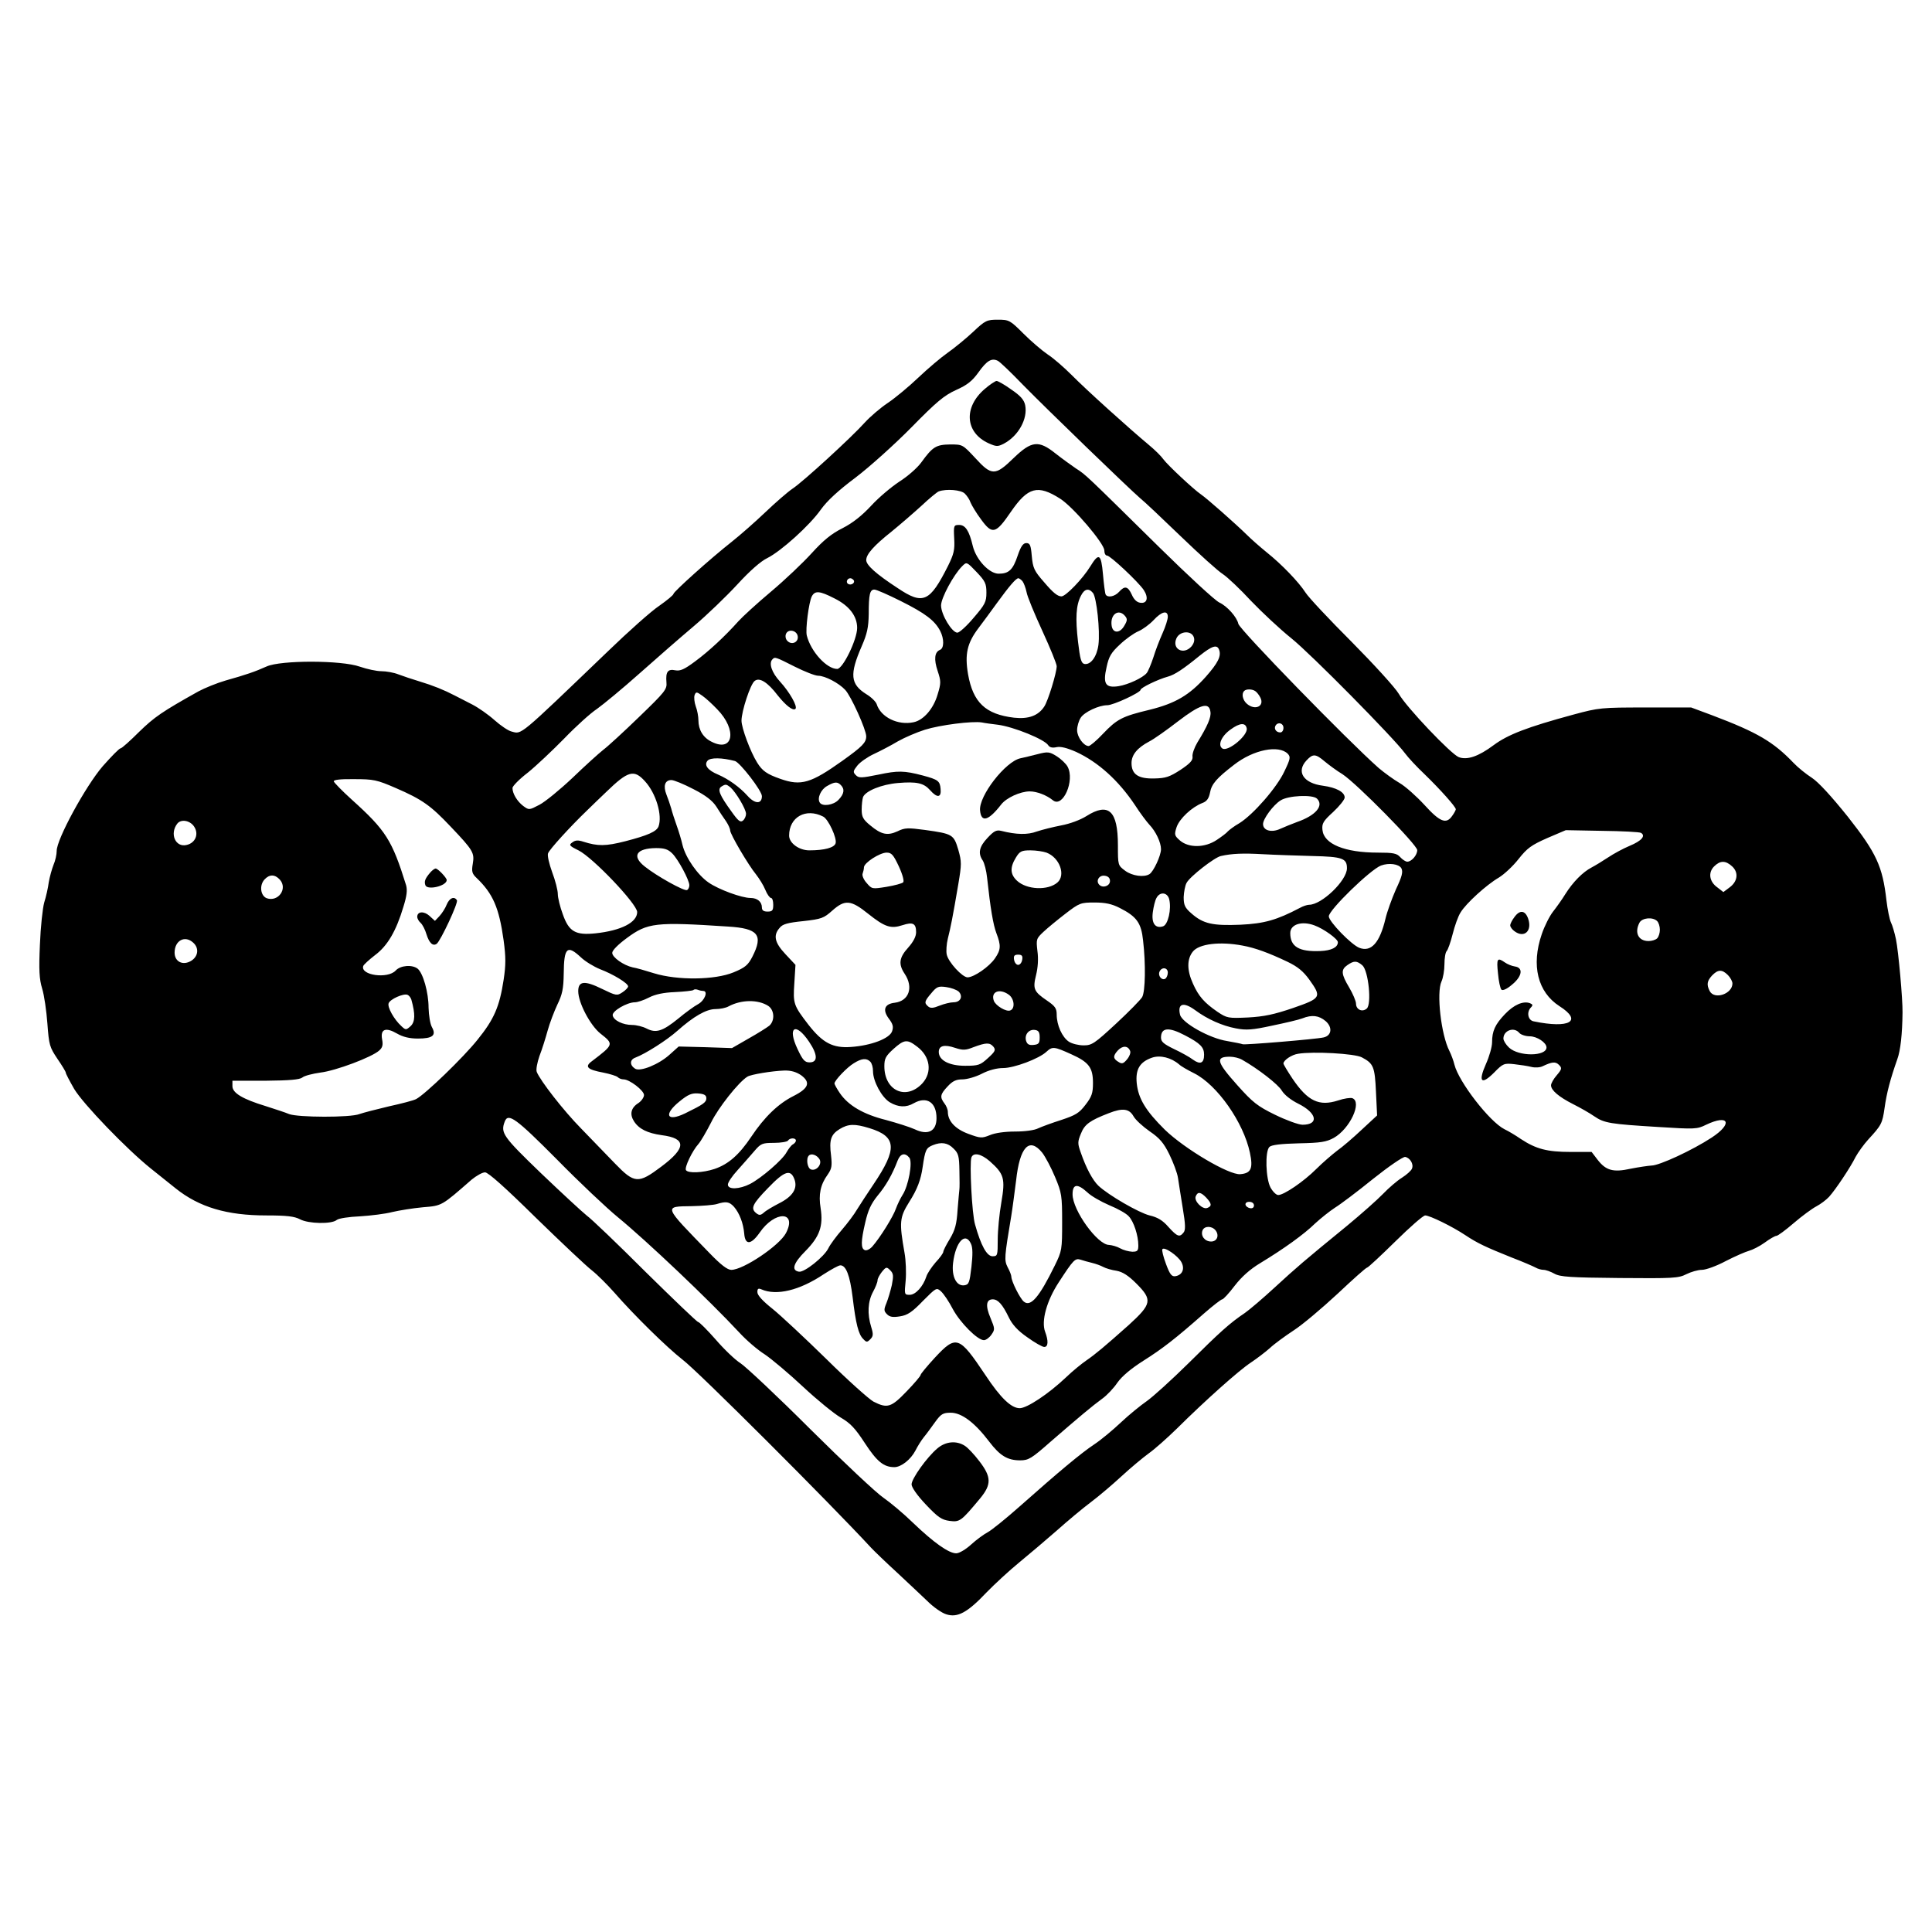 <?xml version="1.0" standalone="no"?>
<!DOCTYPE svg PUBLIC "-//W3C//DTD SVG 20010904//EN"
 "http://www.w3.org/TR/2001/REC-SVG-20010904/DTD/svg10.dtd">
<svg version="1.0" xmlns="http://www.w3.org/2000/svg"
 width="852pt" height="852pt" viewBox="0 0 852 852"
 preserveAspectRatio="xMidYMid meet">
<g transform="translate(0,852) scale(0.1,-0.1)"
fill="#000000" stroke="none">
<path d="M4292 7057 c-31 -29 -82 -71 -112 -92 -30 -21 -89 -71 -130 -110 -41
-39 -102 -90 -135 -112 -33 -22 -78 -61 -100 -85 -59 -66 -274 -263 -320 -293
-22 -15 -76 -62 -120 -104 -44 -42 -111 -101 -149 -131 -94 -74 -256 -220
-256 -229 0 -5 -28 -28 -62 -52 -35 -23 -137 -114 -228 -202 -397 -381 -378
-365 -424 -353 -14 3 -48 26 -75 50 -28 25 -71 55 -98 69 -26 13 -61 31 -78
40 -46 24 -95 44 -155 62 -30 9 -72 23 -93 31 -20 8 -54 14 -75 14 -21 0 -63
9 -95 20 -81 29 -349 29 -411 1 -51 -23 -92 -37 -181 -62 -38 -11 -92 -33
-120 -48 -161 -90 -194 -113 -261 -178 -40 -40 -77 -73 -82 -73 -6 0 -41 -36
-79 -79 -75 -87 -204 -323 -203 -374 0 -15 -6 -43 -14 -61 -7 -18 -17 -53 -21
-77 -3 -24 -12 -64 -20 -89 -7 -25 -16 -108 -19 -186 -5 -112 -3 -151 10 -194
9 -29 19 -99 23 -154 7 -95 10 -104 44 -155 20 -29 37 -57 37 -61 0 -5 17 -37
37 -72 40 -67 232 -266 338 -351 33 -26 83 -66 110 -88 104 -83 226 -119 399
-119 91 0 124 -4 149 -17 37 -20 140 -22 162 -3 8 7 54 14 102 16 49 3 113 11
143 19 30 7 91 17 135 21 85 7 81 5 215 122 21 17 47 32 59 32 14 0 89 -67
224 -200 112 -109 223 -214 248 -233 24 -19 68 -63 98 -97 89 -102 232 -242
301 -296 67 -50 651 -634 832 -830 15 -16 66 -65 114 -109 47 -44 108 -101
134 -126 26 -26 63 -52 83 -58 49 -16 93 7 177 96 36 37 101 97 145 133 44 36
118 99 165 140 47 42 114 98 150 125 36 27 97 79 136 115 39 36 93 81 119 100
27 19 83 69 125 110 125 124 274 257 326 291 27 18 65 47 84 64 19 18 67 53
105 78 39 25 125 98 193 161 68 64 126 116 131 116 4 0 60 52 124 115 64 63
123 115 132 115 20 0 120 -49 177 -87 54 -36 91 -53 203 -98 50 -19 98 -40
107 -45 10 -6 26 -10 35 -10 10 0 32 -8 48 -17 25 -14 69 -17 287 -19 236 -2
260 -1 295 17 20 10 51 19 68 19 18 0 65 17 106 39 41 21 87 41 102 45 15 4
47 20 69 36 23 17 46 30 52 30 6 0 40 25 76 56 36 31 81 64 100 74 19 10 44
29 56 42 29 32 95 131 117 176 11 20 36 55 56 77 58 63 62 70 72 140 9 65 25
126 56 214 14 38 22 111 23 206 1 57 -18 270 -29 323 -6 29 -16 62 -22 74 -6
12 -15 56 -20 98 -17 149 -44 208 -170 368 -73 91 -130 153 -159 172 -25 16
-61 45 -80 65 -90 94 -160 135 -358 210 l-94 35 -201 0 c-195 0 -206 -1 -317
-31 -207 -56 -291 -89 -353 -135 -67 -50 -117 -67 -154 -53 -34 13 -232 221
-265 280 -16 27 -109 129 -207 228 -99 99 -191 197 -204 218 -29 45 -103 123
-172 178 -27 22 -66 56 -85 75 -53 52 -178 162 -203 179 -34 23 -150 132 -167
156 -8 12 -37 41 -65 64 -83 69 -275 242 -339 307 -34 34 -81 75 -106 91 -25
17 -73 58 -107 92 -59 59 -63 61 -113 61 -48 0 -55 -3 -108 -53z m219 -234
c109 -111 467 -457 517 -500 19 -15 100 -92 180 -169 81 -78 164 -153 185
-166 21 -14 77 -67 124 -118 48 -50 128 -125 178 -165 87 -70 451 -439 501
-507 13 -18 52 -60 87 -93 68 -66 137 -143 137 -154 0 -3 -7 -17 -16 -29 -26
-38 -54 -27 -122 48 -35 38 -84 82 -110 97 -26 15 -67 45 -92 66 -138 122
-613 610 -619 636 -6 29 -49 78 -84 94 -19 9 -137 118 -263 242 -329 324 -325
321 -369 349 -22 15 -62 44 -90 66 -75 60 -106 56 -185 -20 -81 -79 -97 -79
-169 0 -56 60 -56 60 -111 60 -62 -1 -77 -10 -127 -79 -18 -25 -62 -63 -97
-85 -35 -23 -91 -70 -124 -106 -41 -44 -81 -76 -126 -99 -50 -25 -85 -54 -136
-110 -38 -42 -119 -119 -181 -171 -62 -52 -126 -111 -143 -130 -59 -66 -131
-133 -191 -177 -47 -35 -65 -43 -87 -39 -33 7 -43 -7 -39 -53 3 -31 -6 -42
-121 -153 -67 -65 -139 -131 -158 -145 -19 -15 -80 -70 -135 -123 -55 -52
-121 -106 -146 -119 -46 -24 -46 -24 -72 -5 -26 20 -47 54 -47 79 0 8 30 39
68 68 37 30 109 98 160 150 51 53 116 112 145 131 28 20 113 90 187 156 74 66
182 160 240 209 58 49 144 132 192 184 54 59 104 103 132 116 60 30 187 144
236 214 28 39 77 84 153 141 62 47 172 146 246 221 110 112 144 141 197 165
49 22 71 39 99 78 37 52 58 64 85 51 9 -4 59 -52 111 -106z m-256 -480 c9 -9
21 -26 25 -39 5 -12 25 -46 46 -74 50 -69 65 -65 132 33 75 109 118 121 217
58 58 -37 194 -197 195 -228 0 -13 5 -23 12 -23 14 0 137 -115 162 -152 22
-34 15 -61 -16 -56 -15 2 -28 15 -37 36 -17 37 -31 40 -56 12 -19 -21 -50 -27
-59 -12 -3 5 -8 45 -12 90 -8 90 -18 96 -56 34 -33 -54 -108 -132 -127 -132
-17 0 -37 16 -76 62 -45 51 -50 63 -55 117 -4 47 -8 56 -24 56 -14 0 -24 -14
-38 -55 -21 -63 -39 -80 -84 -80 -41 0 -99 61 -114 122 -16 68 -33 93 -60 93
-24 0 -25 -2 -22 -60 3 -51 -2 -69 -27 -120 -81 -161 -110 -174 -223 -98 -95
62 -138 101 -138 123 0 26 34 64 112 126 38 31 97 82 131 113 34 32 69 61 77
64 33 12 99 7 115 -10z m95 -437 c0 -40 -6 -52 -56 -110 -30 -36 -63 -66 -72
-66 -24 0 -72 80 -72 120 0 33 55 135 93 173 20 20 20 20 64 -26 38 -40 43
-51 43 -91z m-585 55 c7 -12 -12 -24 -25 -16 -11 7 -4 25 10 25 5 0 11 -4 15
-9z m744 -4 c6 -8 14 -29 18 -48 3 -19 35 -96 70 -172 35 -76 63 -145 63 -155
0 -28 -38 -153 -55 -178 -26 -40 -69 -56 -133 -49 -126 15 -181 67 -203 192
-15 88 -4 137 46 203 19 25 55 74 81 110 54 74 84 110 95 110 3 0 12 -6 18
-13z m-536 -88 c106 -53 149 -85 173 -131 18 -35 18 -77 -1 -84 -24 -10 -27
-42 -10 -93 15 -45 15 -54 0 -103 -18 -63 -62 -114 -106 -123 -69 -15 -145 22
-163 80 -4 11 -24 31 -46 44 -70 44 -74 87 -20 211 24 55 30 83 31 142 0 87 5
108 25 108 9 0 61 -23 117 -51z m847 36 c16 -20 32 -167 24 -229 -7 -52 -34
-89 -62 -84 -14 3 -19 22 -28 98 -12 104 -9 161 13 203 15 30 34 35 53 12z
m-1140 -24 c65 -32 100 -78 100 -130 0 -51 -63 -181 -88 -181 -46 0 -116 76
-134 147 -7 26 9 148 22 173 14 26 34 25 100 -9z m1281 -77 c11 -13 11 -20 -2
-42 -20 -37 -53 -36 -57 1 -6 48 31 74 59 41z m189 -4 c0 -11 -10 -43 -23 -72
-13 -29 -32 -78 -41 -108 -10 -30 -23 -61 -29 -68 -17 -21 -81 -51 -124 -58
-58 -9 -70 10 -53 84 10 47 20 64 59 100 25 24 62 50 81 58 19 8 49 30 67 49
36 39 63 45 63 15z m-1632 -86 c4 -26 -26 -40 -45 -21 -8 7 -11 21 -7 31 9 24
48 17 52 -10z m1747 -5 c4 -13 0 -27 -11 -40 -35 -39 -87 -11 -66 36 15 33 67
36 77 4z m111 -54 c11 -28 -5 -59 -58 -119 -73 -82 -135 -118 -248 -146 -121
-29 -144 -41 -206 -106 -28 -30 -57 -54 -63 -54 -22 0 -51 40 -51 70 0 17 7
41 16 55 16 25 80 55 117 55 27 0 147 56 147 68 0 9 76 46 120 58 30 8 69 34
140 92 55 44 77 51 86 27z m-1871 -75 c44 -22 90 -40 103 -40 30 0 91 -32 119
-62 26 -27 93 -176 93 -205 0 -28 -17 -45 -105 -108 -139 -99 -182 -112 -273
-80 -60 21 -80 35 -103 72 -30 48 -69 153 -69 185 0 41 39 161 58 175 21 17
57 -5 102 -64 36 -45 67 -69 78 -59 10 11 -26 74 -68 120 -37 40 -51 82 -33
99 10 11 13 10 98 -33z m2031 -108 c6 -4 16 -16 22 -28 20 -39 -24 -59 -60
-27 -18 16 -24 44 -11 56 8 9 35 9 49 -1z m-2373 -80 c89 -91 71 -192 -25
-143 -37 18 -58 52 -58 95 0 16 -5 44 -12 62 -6 17 -8 39 -5 48 6 16 9 16 34
-2 16 -11 45 -38 66 -60z m2175 -11 c4 -24 -13 -63 -58 -136 -13 -22 -23 -50
-21 -62 2 -16 -11 -30 -53 -58 -48 -31 -65 -37 -115 -38 -71 -2 -101 18 -101
68 0 36 25 67 78 95 20 10 78 51 127 89 98 75 137 87 143 42z m-938 -57 c70
-9 208 -65 223 -91 6 -9 18 -12 36 -8 18 4 46 -3 87 -21 97 -45 186 -125 259
-234 23 -36 52 -74 63 -86 29 -30 52 -79 52 -109 0 -28 -33 -99 -51 -110 -24
-15 -76 -8 -107 15 -32 24 -32 24 -32 112 0 153 -41 191 -139 129 -27 -17 -73
-34 -111 -41 -36 -7 -84 -19 -108 -27 -40 -15 -90 -14 -157 3 -21 5 -32 -1
-60 -31 -37 -39 -43 -68 -21 -100 7 -11 16 -45 19 -75 15 -138 27 -208 41
-245 21 -55 20 -73 -6 -111 -25 -37 -93 -84 -121 -84 -23 0 -85 67 -92 101 -3
14 -1 46 5 70 12 48 21 91 46 239 15 89 15 100 0 153 -20 67 -25 70 -147 87
-75 10 -89 10 -121 -6 -44 -20 -71 -15 -120 26 -32 26 -38 38 -38 70 0 21 3
46 6 55 11 27 82 56 154 62 83 7 114 0 142 -32 31 -35 50 -33 46 6 -3 35 -11
41 -78 59 -83 22 -111 22 -196 4 -75 -15 -87 -16 -100 -2 -13 13 -12 18 7 42
12 15 45 38 73 51 28 13 76 38 106 56 30 17 84 40 119 51 67 21 209 39 251 32
14 -3 45 -7 70 -10z m1098 -16 c6 -31 -82 -104 -107 -89 -22 14 -5 55 36 84
41 30 66 31 71 5z m162 2 c0 -11 -6 -20 -14 -20 -18 0 -29 16 -21 30 11 18 35
11 35 -10z m19 -114 c13 -14 12 -22 -15 -78 -33 -71 -137 -190 -198 -228 -23
-13 -45 -30 -51 -36 -5 -7 -28 -24 -49 -38 -52 -35 -123 -36 -162 -3 -25 22
-26 26 -15 60 13 37 67 88 114 106 19 7 28 20 33 45 7 39 29 64 107 124 85 66
196 88 236 48z m163 -34 c18 -15 53 -41 78 -56 63 -41 330 -312 330 -335 0
-22 -25 -51 -44 -51 -7 0 -21 9 -31 20 -15 17 -31 20 -99 20 -146 0 -238 38
-244 100 -3 28 3 39 47 79 28 26 51 55 51 64 0 24 -37 44 -96 52 -86 11 -119
62 -72 112 28 30 40 29 80 -5z m-2601 2 c22 -6 119 -131 119 -155 0 -36 -31
-35 -63 1 -35 39 -84 74 -130 94 -46 19 -63 42 -47 61 12 15 64 14 121 -1z
m-397 -89 c49 -53 78 -151 60 -200 -9 -22 -46 -39 -147 -65 -86 -22 -121 -22
-184 -2 -24 8 -36 7 -49 -3 -16 -11 -14 -15 27 -35 64 -32 258 -236 259 -272
0 -46 -71 -82 -184 -94 -88 -9 -117 7 -144 84 -12 32 -22 73 -22 89 0 17 -11
60 -25 97 -13 36 -22 73 -18 83 6 17 97 117 173 190 19 19 57 55 84 81 96 93
122 100 170 47z m-1099 -30 c118 -51 155 -78 243 -171 99 -104 105 -115 97
-163 -6 -35 -3 -44 17 -63 72 -69 99 -131 119 -275 10 -74 10 -108 0 -174 -18
-118 -42 -174 -115 -264 -62 -78 -232 -242 -271 -262 -11 -6 -65 -20 -120 -32
-55 -13 -113 -28 -130 -34 -40 -16 -271 -15 -310 0 -16 7 -63 22 -103 35 -102
31 -147 58 -147 88 l0 24 146 0 c107 1 150 5 162 14 9 8 45 17 80 22 68 8 227
68 259 97 15 13 18 25 13 50 -8 45 16 54 66 25 26 -15 55 -22 92 -22 65 0 82
14 62 50 -8 14 -14 52 -15 86 0 67 -24 152 -48 172 -24 19 -76 15 -97 -8 -35
-38 -157 -21 -143 20 2 6 25 27 52 48 55 41 93 106 125 213 15 48 18 73 12 95
-62 199 -89 242 -240 378 -42 38 -77 74 -79 80 -2 7 29 11 90 10 85 0 100 -3
183 -39z m1313 -5 c55 -28 84 -51 101 -77 13 -21 32 -50 43 -65 10 -15 18 -33
18 -40 0 -17 81 -154 114 -194 14 -18 33 -48 41 -68 8 -20 20 -36 25 -36 6 0
10 -13 10 -30 0 -25 -4 -30 -25 -30 -17 0 -25 5 -25 18 0 25 -20 42 -50 42
-39 0 -140 37 -185 68 -49 34 -101 109 -115 165 -5 23 -17 62 -26 87 -9 25
-20 59 -24 75 -5 17 -14 44 -21 61 -15 38 -7 64 22 64 11 0 55 -18 97 -40z
m650 18 c18 -18 15 -39 -10 -65 -22 -24 -72 -31 -83 -12 -12 19 5 58 33 73 33
19 45 19 60 4z m-487 -10 c24 -21 69 -96 69 -117 0 -10 -6 -24 -14 -30 -11 -9
-21 -1 -50 40 -53 73 -63 98 -45 110 19 12 22 11 40 -3z m2587 -50 c31 -31 -5
-74 -88 -103 -22 -8 -56 -22 -74 -30 -38 -18 -76 -8 -76 21 0 23 45 84 77 104
33 22 142 27 161 8z m-2178 -79 c23 -11 62 -96 55 -118 -6 -19 -48 -31 -116
-31 -45 0 -89 32 -89 65 0 82 74 123 150 84z m-2774 -44 c22 -33 6 -72 -32
-81 -50 -13 -77 49 -42 94 17 21 56 14 74 -13z m6381 -28 c21 -13 3 -35 -50
-57 -29 -12 -71 -35 -95 -51 -24 -16 -57 -36 -74 -45 -38 -20 -81 -63 -115
-117 -14 -23 -39 -58 -54 -77 -15 -19 -38 -64 -50 -100 -47 -137 -18 -255 78
-317 104 -66 45 -100 -114 -67 -25 5 -32 41 -11 62 9 9 7 13 -5 18 -30 11 -71
-7 -110 -48 -44 -46 -57 -75 -57 -125 0 -19 -12 -62 -27 -95 -35 -79 -21 -95
36 -38 39 40 44 42 89 37 26 -3 60 -8 75 -12 16 -4 38 -3 50 3 42 20 57 21 72
6 14 -14 13 -19 -10 -46 -14 -16 -25 -36 -25 -44 0 -22 34 -51 97 -83 32 -16
74 -40 94 -54 44 -30 70 -34 283 -47 160 -10 170 -10 210 10 101 48 119 5 24
-57 -84 -55 -230 -123 -265 -123 -15 -1 -57 -7 -92 -14 -77 -17 -109 -8 -146
40 l-26 34 -93 0 c-103 0 -152 13 -219 57 -23 16 -55 35 -72 43 -66 33 -202
209 -221 285 -4 17 -14 44 -22 60 -37 72 -58 257 -35 307 7 15 13 49 13 76 0
26 4 52 10 58 5 5 17 38 26 74 9 36 24 79 35 96 24 40 114 122 169 154 23 14
62 50 87 82 38 48 56 61 126 92 l82 35 160 -3 c88 -1 166 -5 172 -9z m-4272
-91 c26 -26 75 -117 75 -140 0 -8 -4 -18 -10 -21 -11 -7 -135 62 -187 104 -58
46 -37 80 50 81 37 0 53 -5 72 -24z m1650 4 c58 -22 86 -99 48 -132 -42 -36
-135 -32 -178 8 -30 28 -32 58 -5 102 17 28 25 32 64 32 25 0 57 -5 71 -10z
m-651 -61 c17 -37 24 -65 19 -70 -5 -5 -38 -14 -74 -20 -63 -10 -64 -10 -87
17 -13 14 -21 33 -18 41 3 8 6 21 6 28 0 20 70 65 100 65 22 0 30 -10 54 -61z
m1824 46 c132 -3 152 -10 152 -54 0 -54 -111 -161 -167 -161 -8 0 -27 -6 -41
-14 -101 -53 -156 -69 -262 -74 -122 -5 -164 4 -216 50 -29 25 -34 37 -34 72
1 22 6 51 13 63 15 28 123 112 151 118 49 11 97 13 186 8 52 -3 150 -6 218 -8z
m1851 -46 c29 -27 24 -66 -11 -92 l-28 -21 -27 21 c-35 25 -41 65 -14 92 27
27 51 27 80 0z m-1459 -8 c8 -16 3 -36 -24 -93 -18 -41 -39 -99 -46 -129 -25
-106 -63 -149 -115 -129 -35 13 -135 116 -135 139 0 28 183 206 230 224 35 13
79 7 90 -12z m-4946 -50 c36 -40 -7 -100 -58 -82 -27 11 -33 56 -10 82 22 24
46 24 68 0z m3661 -6 c0 -22 -31 -33 -47 -17 -17 17 -1 44 24 40 15 -2 23 -10
23 -23z m261 -80 c11 -44 -5 -113 -27 -120 -34 -11 -52 13 -45 63 3 23 10 52
16 62 15 29 48 25 56 -5z m-1327 -65 c73 -58 99 -67 151 -50 46 15 60 8 60
-31 0 -19 -12 -42 -35 -68 -40 -44 -44 -73 -15 -116 39 -59 19 -119 -44 -127
-45 -5 -55 -31 -27 -69 19 -25 22 -37 15 -57 -11 -32 -93 -63 -181 -69 -80 -6
-125 18 -187 97 -67 87 -69 94 -63 184 l5 81 -44 47 c-48 51 -55 83 -26 116
13 17 36 23 105 30 80 9 90 13 127 46 56 50 82 48 159 -14z m1109 26 c75 -38
95 -66 103 -144 12 -102 10 -224 -4 -249 -7 -12 -59 -65 -115 -117 -95 -88
-107 -96 -143 -96 -22 0 -51 7 -65 16 -30 20 -54 73 -54 120 0 27 -7 37 -42
61 -59 40 -64 52 -49 113 8 32 11 71 6 106 -6 52 -5 55 27 85 18 17 62 53 97
80 61 47 67 49 128 49 47 0 76 -6 111 -24z m2370 -58 c7 -7 12 -24 12 -38 0
-14 -5 -31 -12 -38 -7 -7 -24 -12 -38 -12 -45 0 -63 37 -40 81 12 22 59 26 78
7z m-4098 -24 c134 -8 157 -37 108 -133 -19 -37 -32 -48 -83 -69 -82 -34 -247
-36 -351 -4 -38 12 -80 24 -94 26 -40 9 -90 44 -90 64 0 11 26 37 64 65 92 68
126 72 446 51z m2587 5 c41 -15 103 -60 103 -74 0 -23 -29 -37 -77 -39 -94 -4
-133 19 -133 79 0 39 51 55 107 34z m-4945 -76 c26 -23 23 -59 -7 -79 -37 -24
-75 -6 -75 35 0 53 45 78 82 44z m4628 -13 c55 -10 115 -32 197 -71 46 -22 70
-42 97 -79 55 -77 53 -82 -71 -125 -85 -29 -128 -38 -199 -42 -88 -4 -93 -3
-135 25 -58 40 -83 68 -108 124 -27 59 -27 108 -1 141 27 35 120 46 220 27z
m-2918 -52 c19 -18 57 -41 84 -52 58 -22 124 -62 124 -76 0 -5 -11 -17 -25
-26 -24 -16 -28 -15 -90 15 -77 38 -105 35 -105 -10 0 -51 53 -151 98 -187 60
-47 59 -48 -38 -122 -33 -24 -20 -37 50 -50 30 -6 59 -15 64 -20 6 -6 17 -10
26 -10 26 0 90 -49 90 -69 0 -10 -11 -26 -24 -35 -34 -21 -40 -50 -20 -81 22
-34 59 -52 122 -61 110 -14 109 -56 -2 -139 -101 -76 -118 -75 -204 14 -37 38
-104 107 -149 154 -78 79 -181 212 -196 250 -4 10 2 41 12 70 11 28 27 79 36
112 9 33 29 85 43 115 22 45 27 70 28 136 1 116 15 129 76 72z m1946 -10 c-2
-13 -10 -23 -18 -23 -8 0 -16 10 -18 23 -3 17 2 22 18 22 16 0 21 -5 18 -22z
m1500 -25 c27 -24 42 -173 19 -191 -20 -17 -47 -4 -47 22 0 11 -14 44 -30 71
-36 60 -37 79 -8 99 29 20 41 20 66 -1z m-858 -32 c0 -11 -5 -23 -11 -27 -15
-9 -33 12 -26 30 9 23 37 20 37 -3z m2470 -11 c11 -11 20 -28 20 -37 0 -46
-79 -73 -100 -34 -15 29 -12 45 10 69 26 27 44 28 70 2z m-3392 -73 c20 -21 8
-47 -23 -47 -14 0 -42 -7 -62 -15 -27 -11 -39 -12 -49 -4 -19 16 -18 23 13 59
24 29 31 32 66 27 22 -3 46 -12 55 -20z m-1127 3 c23 0 7 -42 -22 -58 -17 -9
-57 -38 -88 -64 -69 -56 -98 -65 -139 -44 -17 9 -46 16 -64 16 -41 0 -82 20
-86 42 -4 19 63 58 98 58 11 0 39 9 62 21 27 14 64 22 115 24 41 2 77 6 81 9
3 4 12 4 20 1 7 -3 18 -5 23 -5z m1347 -16 c25 -17 30 -62 7 -70 -17 -7 -63
20 -72 42 -15 40 24 57 65 28z m-2634 -22 c18 -64 17 -98 -3 -117 -20 -18 -22
-18 -41 0 -32 29 -63 84 -56 101 7 18 65 44 83 37 7 -3 14 -12 17 -21z m1574
-28 c27 -18 30 -64 5 -87 -10 -8 -51 -34 -92 -57 l-73 -42 -118 4 -117 3 -39
-35 c-48 -44 -130 -77 -153 -63 -25 16 -24 40 1 49 45 17 139 77 185 118 72
64 128 96 168 96 20 0 46 5 58 12 56 30 130 31 175 2z m1883 -19 c54 -40 120
-69 179 -80 46 -9 73 -7 160 12 58 12 118 26 133 32 43 17 73 13 103 -12 31
-27 27 -64 -9 -72 -35 -8 -350 -34 -357 -30 -4 2 -34 8 -68 14 -78 12 -199 80
-208 116 -12 50 15 58 67 20z m-1703 -139 c39 -58 39 -91 2 -91 -21 0 -30 10
-53 59 -46 97 -9 121 51 32z m1017 19 c0 -25 -4 -31 -27 -33 -19 -2 -28 2 -33
18 -8 27 12 52 39 48 16 -2 21 -10 21 -33z m641 9 c67 -35 84 -52 84 -85 0
-38 -17 -45 -49 -22 -14 11 -52 32 -84 47 -45 22 -57 32 -57 50 0 45 34 48
106 10z m1474 11 c7 -8 28 -15 46 -15 32 0 74 -28 74 -49 0 -40 -122 -41 -165
-1 -14 13 -25 31 -25 40 0 36 47 53 70 25z m-2655 -61 c57 -43 67 -112 23
-161 -71 -77 -168 -34 -168 75 0 34 6 45 40 76 48 43 61 44 105 10z m336 0
c11 -14 8 -21 -24 -50 -34 -31 -42 -34 -101 -34 -70 0 -116 24 -116 61 0 28
25 34 72 18 34 -11 46 -11 81 3 56 21 72 21 88 2z m603 -19 c3 -8 -3 -24 -14
-37 -15 -18 -22 -21 -36 -12 -26 15 -27 27 -4 52 21 22 45 21 54 -3z m-260
-14 c78 -35 96 -59 96 -127 0 -44 -5 -60 -33 -96 -28 -37 -44 -46 -107 -67
-41 -13 -87 -30 -102 -37 -15 -8 -57 -14 -101 -14 -45 0 -89 -6 -112 -16 -35
-14 -41 -14 -95 6 -57 21 -90 56 -90 97 0 10 -7 27 -15 37 -21 28 -19 40 14
75 22 24 38 31 65 31 20 0 59 11 86 25 31 16 66 25 94 25 48 0 158 41 191 72
26 24 34 23 109 -11z m1282 -14 c51 -27 57 -41 62 -152 l5 -104 -68 -63 c-37
-35 -86 -77 -109 -93 -22 -17 -64 -53 -91 -80 -56 -56 -143 -115 -168 -115 -9
0 -24 15 -34 33 -21 39 -25 159 -5 179 9 9 50 14 129 16 98 2 122 6 155 24 71
40 126 158 82 175 -8 3 -37 -1 -63 -10 -84 -27 -134 -3 -201 96 -22 33 -40 63
-40 67 0 14 36 39 65 43 66 11 250 1 281 -16z m-806 -31 c8 -8 38 -25 66 -39
102 -51 218 -217 246 -350 15 -70 5 -91 -42 -95 -49 -5 -245 111 -333 196 -84
83 -117 137 -124 205 -6 61 13 94 68 113 36 12 84 0 119 -30z m277 21 c71 -40
161 -110 176 -137 12 -19 40 -41 72 -57 83 -41 93 -93 19 -93 -17 0 -72 20
-121 44 -78 38 -99 55 -166 130 -93 104 -98 126 -33 126 17 0 41 -6 53 -13z
m-1639 -9 c7 -7 12 -25 12 -42 0 -44 38 -115 74 -137 37 -22 72 -24 106 -4 57
32 100 4 100 -66 0 -58 -38 -77 -96 -49 -22 10 -79 28 -127 41 -100 25 -166
64 -203 118 -13 19 -24 39 -24 43 0 13 55 71 85 89 35 22 56 24 73 7z m-306
-59 c44 -32 35 -58 -32 -92 -68 -34 -129 -93 -187 -180 -53 -79 -100 -121
-162 -142 -51 -17 -117 -20 -126 -5 -7 12 28 85 55 115 10 11 35 54 56 95 31
64 121 178 160 202 16 10 108 25 162 27 30 1 53 -6 74 -20z m-417 -102 c0 -18
-12 -27 -94 -67 -81 -39 -96 -5 -24 53 38 31 54 37 82 35 27 -2 36 -8 36 -21z
m1884 -80 c9 -16 41 -45 71 -66 44 -30 62 -51 87 -102 17 -35 35 -82 38 -104
3 -22 13 -82 21 -133 12 -72 13 -97 3 -108 -17 -21 -27 -18 -66 25 -25 29 -48
43 -83 51 -48 12 -181 89 -226 131 -25 24 -54 77 -78 147 -14 39 -14 47 1 83
16 41 40 58 123 90 61 24 90 20 109 -14z m-2544 -189 c99 -101 221 -216 270
-256 128 -105 402 -365 535 -508 30 -33 81 -77 113 -97 31 -21 107 -85 169
-143 61 -57 136 -118 165 -135 43 -25 64 -47 107 -113 53 -81 83 -106 130
-106 30 0 72 33 93 73 9 18 25 44 37 59 12 14 34 45 50 67 26 36 35 41 69 41
48 0 106 -44 169 -127 48 -63 81 -83 137 -83 37 0 50 8 135 83 127 110 183
157 227 189 21 15 51 47 67 71 20 28 59 61 114 96 84 53 141 97 268 209 39 34
75 62 80 62 5 0 30 27 55 60 31 40 68 73 113 100 104 63 193 127 242 175 25
23 64 54 87 69 23 14 99 71 168 127 69 55 133 99 142 97 21 -4 38 -31 30 -51
-3 -9 -23 -27 -45 -41 -21 -13 -58 -45 -83 -71 -24 -25 -96 -89 -159 -141
-191 -156 -221 -182 -319 -272 -52 -48 -111 -98 -131 -112 -67 -45 -110 -84
-248 -221 -75 -74 -159 -150 -185 -168 -26 -18 -78 -60 -114 -94 -36 -34 -89
-78 -118 -97 -57 -38 -151 -116 -328 -273 -61 -54 -124 -105 -141 -114 -17 -9
-50 -33 -73 -54 -24 -22 -53 -39 -66 -39 -33 0 -99 47 -190 134 -43 42 -102
91 -131 111 -30 20 -174 155 -321 301 -146 146 -286 277 -309 292 -24 15 -73
62 -110 105 -37 42 -72 77 -77 77 -5 0 -109 100 -232 221 -122 122 -239 234
-260 249 -20 16 -111 100 -202 187 -168 162 -178 177 -159 227 15 40 50 14
229 -166z m1379 137 c121 -37 124 -91 18 -248 -27 -40 -59 -89 -72 -110 -12
-21 -42 -61 -67 -90 -25 -29 -52 -65 -60 -82 -19 -38 -107 -108 -130 -103 -34
6 -25 37 29 91 63 64 79 110 67 189 -10 60 -1 104 31 148 18 26 20 38 15 84
-9 69 -1 93 38 117 38 23 66 24 131 4z m-324 -55 c0 -5 -6 -13 -14 -17 -7 -4
-19 -20 -27 -34 -17 -33 -111 -114 -161 -140 -47 -24 -98 -26 -98 -3 0 10 19
38 43 64 23 26 56 63 73 83 29 34 35 37 87 37 31 0 59 5 62 10 8 13 35 13 35
0z m695 -35 c22 -21 25 -34 26 -97 1 -40 1 -77 0 -82 -1 -5 -4 -45 -8 -90 -4
-65 -11 -90 -34 -129 -16 -26 -29 -52 -29 -57 0 -6 -15 -27 -34 -47 -18 -21
-37 -49 -41 -63 -14 -43 -47 -80 -73 -80 -24 0 -24 1 -18 63 3 34 1 89 -5 122
-24 136 -22 156 21 225 35 55 51 97 59 154 11 75 15 84 45 96 37 15 66 11 91
-15z m391 -18 c14 -18 40 -67 57 -108 29 -69 31 -82 31 -199 0 -120 -1 -127
-32 -190 -69 -141 -107 -185 -137 -160 -17 14 -55 90 -55 110 0 6 -7 25 -16
41 -16 32 -15 43 16 229 5 30 14 100 21 154 16 148 58 193 115 123z m-982 -29
c13 -22 -14 -54 -38 -45 -16 6 -22 48 -9 61 11 11 35 3 47 -16z m396 7 c16
-19 -4 -126 -30 -165 -9 -14 -22 -41 -29 -60 -12 -35 -69 -127 -104 -167 -11
-12 -25 -19 -33 -16 -18 7 -18 38 2 123 12 52 25 81 54 117 37 44 65 93 89
156 12 30 32 35 51 12z m355 -16 c63 -56 69 -76 51 -181 -9 -51 -16 -124 -16
-165 0 -70 -1 -73 -23 -73 -25 0 -51 47 -77 140 -14 46 -25 272 -16 296 9 23
43 16 81 -17z m-861 -81 c14 -40 -9 -75 -69 -105 -27 -14 -58 -32 -67 -41 -14
-12 -20 -12 -33 -2 -26 21 -17 40 52 111 73 76 100 85 117 37z m1291 -56 c16
-16 60 -41 97 -57 37 -15 76 -37 86 -49 22 -23 42 -85 42 -128 0 -24 -4 -28
-27 -28 -16 1 -39 7 -53 15 -14 8 -36 14 -49 15 -51 0 -161 153 -161 223 0 46
21 49 65 9z m525 -24 c24 -26 25 -37 4 -45 -21 -8 -59 30 -51 51 9 22 22 20
47 -6z m-2083 -40 c24 -28 41 -72 45 -118 4 -52 30 -50 68 4 67 98 167 96 116
-2 -29 -55 -188 -162 -241 -162 -17 0 -46 22 -97 75 -205 211 -203 204 -76
206 46 1 94 5 108 9 42 13 56 11 77 -12z m2293 6 c0 -9 -7 -14 -17 -12 -25 5
-28 28 -4 28 12 0 21 -6 21 -16z m-170 -109 c18 -22 8 -50 -19 -50 -28 0 -47
25 -38 49 8 20 40 21 57 1z m-1078 -60 c8 -17 8 -48 2 -102 -8 -69 -11 -78
-31 -81 -35 -5 -57 38 -50 98 11 93 54 140 79 85z m928 -81 c16 -30 4 -57 -27
-62 -16 -2 -24 8 -41 54 -12 32 -19 61 -16 65 8 13 69 -29 84 -57z m-395 -3
c17 -4 39 -12 50 -18 11 -6 37 -14 59 -17 27 -5 52 -21 87 -56 72 -72 69 -90
-33 -183 -109 -97 -146 -128 -188 -157 -19 -13 -60 -46 -90 -75 -76 -72 -171
-135 -203 -135 -37 0 -84 44 -152 147 -115 172 -128 177 -222 76 -35 -38 -63
-72 -63 -76 0 -5 -28 -38 -62 -73 -68 -71 -85 -76 -146 -45 -20 11 -114 95
-208 188 -94 92 -201 192 -237 221 -44 35 -67 60 -67 74 0 15 4 18 18 12 66
-29 168 -5 275 67 33 21 65 39 73 39 25 0 42 -44 54 -140 14 -118 26 -165 47
-185 14 -15 17 -15 31 -1 13 13 14 22 4 54 -18 58 -15 112 8 155 11 20 20 43
20 51 0 8 9 24 19 37 19 23 21 23 37 7 14 -14 15 -24 7 -65 -6 -26 -17 -63
-24 -80 -12 -29 -11 -35 3 -49 12 -12 26 -14 57 -9 33 5 54 19 101 68 59 59
60 60 80 42 12 -11 35 -45 52 -78 33 -61 109 -137 137 -137 9 0 24 11 33 24
16 23 16 26 -4 74 -23 54 -19 82 10 82 23 0 43 -22 71 -80 15 -31 39 -58 81
-87 33 -24 67 -43 75 -43 18 0 19 27 4 67 -18 47 7 137 60 218 65 100 72 107
96 100 11 -4 34 -10 50 -14z"/>
<path d="M4343 6805 c-95 -81 -87 -193 17 -240 34 -15 40 -15 66 -2 65 34 107
110 95 170 -5 24 -21 42 -61 69 -29 21 -59 38 -65 38 -6 0 -30 -16 -52 -35z"/>
<path d="M4575 5194 c-27 -7 -61 -15 -75 -18 -66 -14 -184 -166 -178 -230 5
-55 37 -46 93 26 23 30 85 58 126 58 32 0 75 -17 102 -39 44 -36 98 87 65 148
-7 13 -29 34 -48 46 -32 20 -39 21 -85 9z"/>
<path d="M1898 4673 c-24 -28 -28 -40 -22 -57 9 -23 94 -3 94 23 0 10 -39 51
-49 51 -4 0 -15 -8 -23 -17z"/>
<path d="M1970 4531 c-6 -16 -21 -39 -32 -51 l-20 -21 -24 22 c-24 22 -54 20
-54 -4 0 -8 7 -20 15 -27 8 -7 20 -30 26 -51 12 -38 28 -53 45 -41 17 13 96
181 89 192 -12 19 -33 10 -45 -19z"/>
<path d="M6678 4475 c-10 -13 -18 -29 -18 -36 0 -6 8 -18 18 -25 43 -33 80 0
61 55 -13 37 -37 40 -61 6z"/>
<path d="M6606 4228 c3 -35 10 -67 15 -72 5 -6 24 2 46 21 46 37 52 76 13 81
-13 2 -33 10 -44 18 -33 23 -37 17 -30 -48z"/>
<path d="M4133 2132 c-46 -39 -113 -133 -113 -158 0 -13 25 -49 63 -89 53 -56
69 -67 104 -72 46 -6 51 -2 136 100 50 61 49 94 -4 163 -22 29 -51 60 -64 68
-37 24 -85 20 -122 -12z"/>
</g>
</svg>
